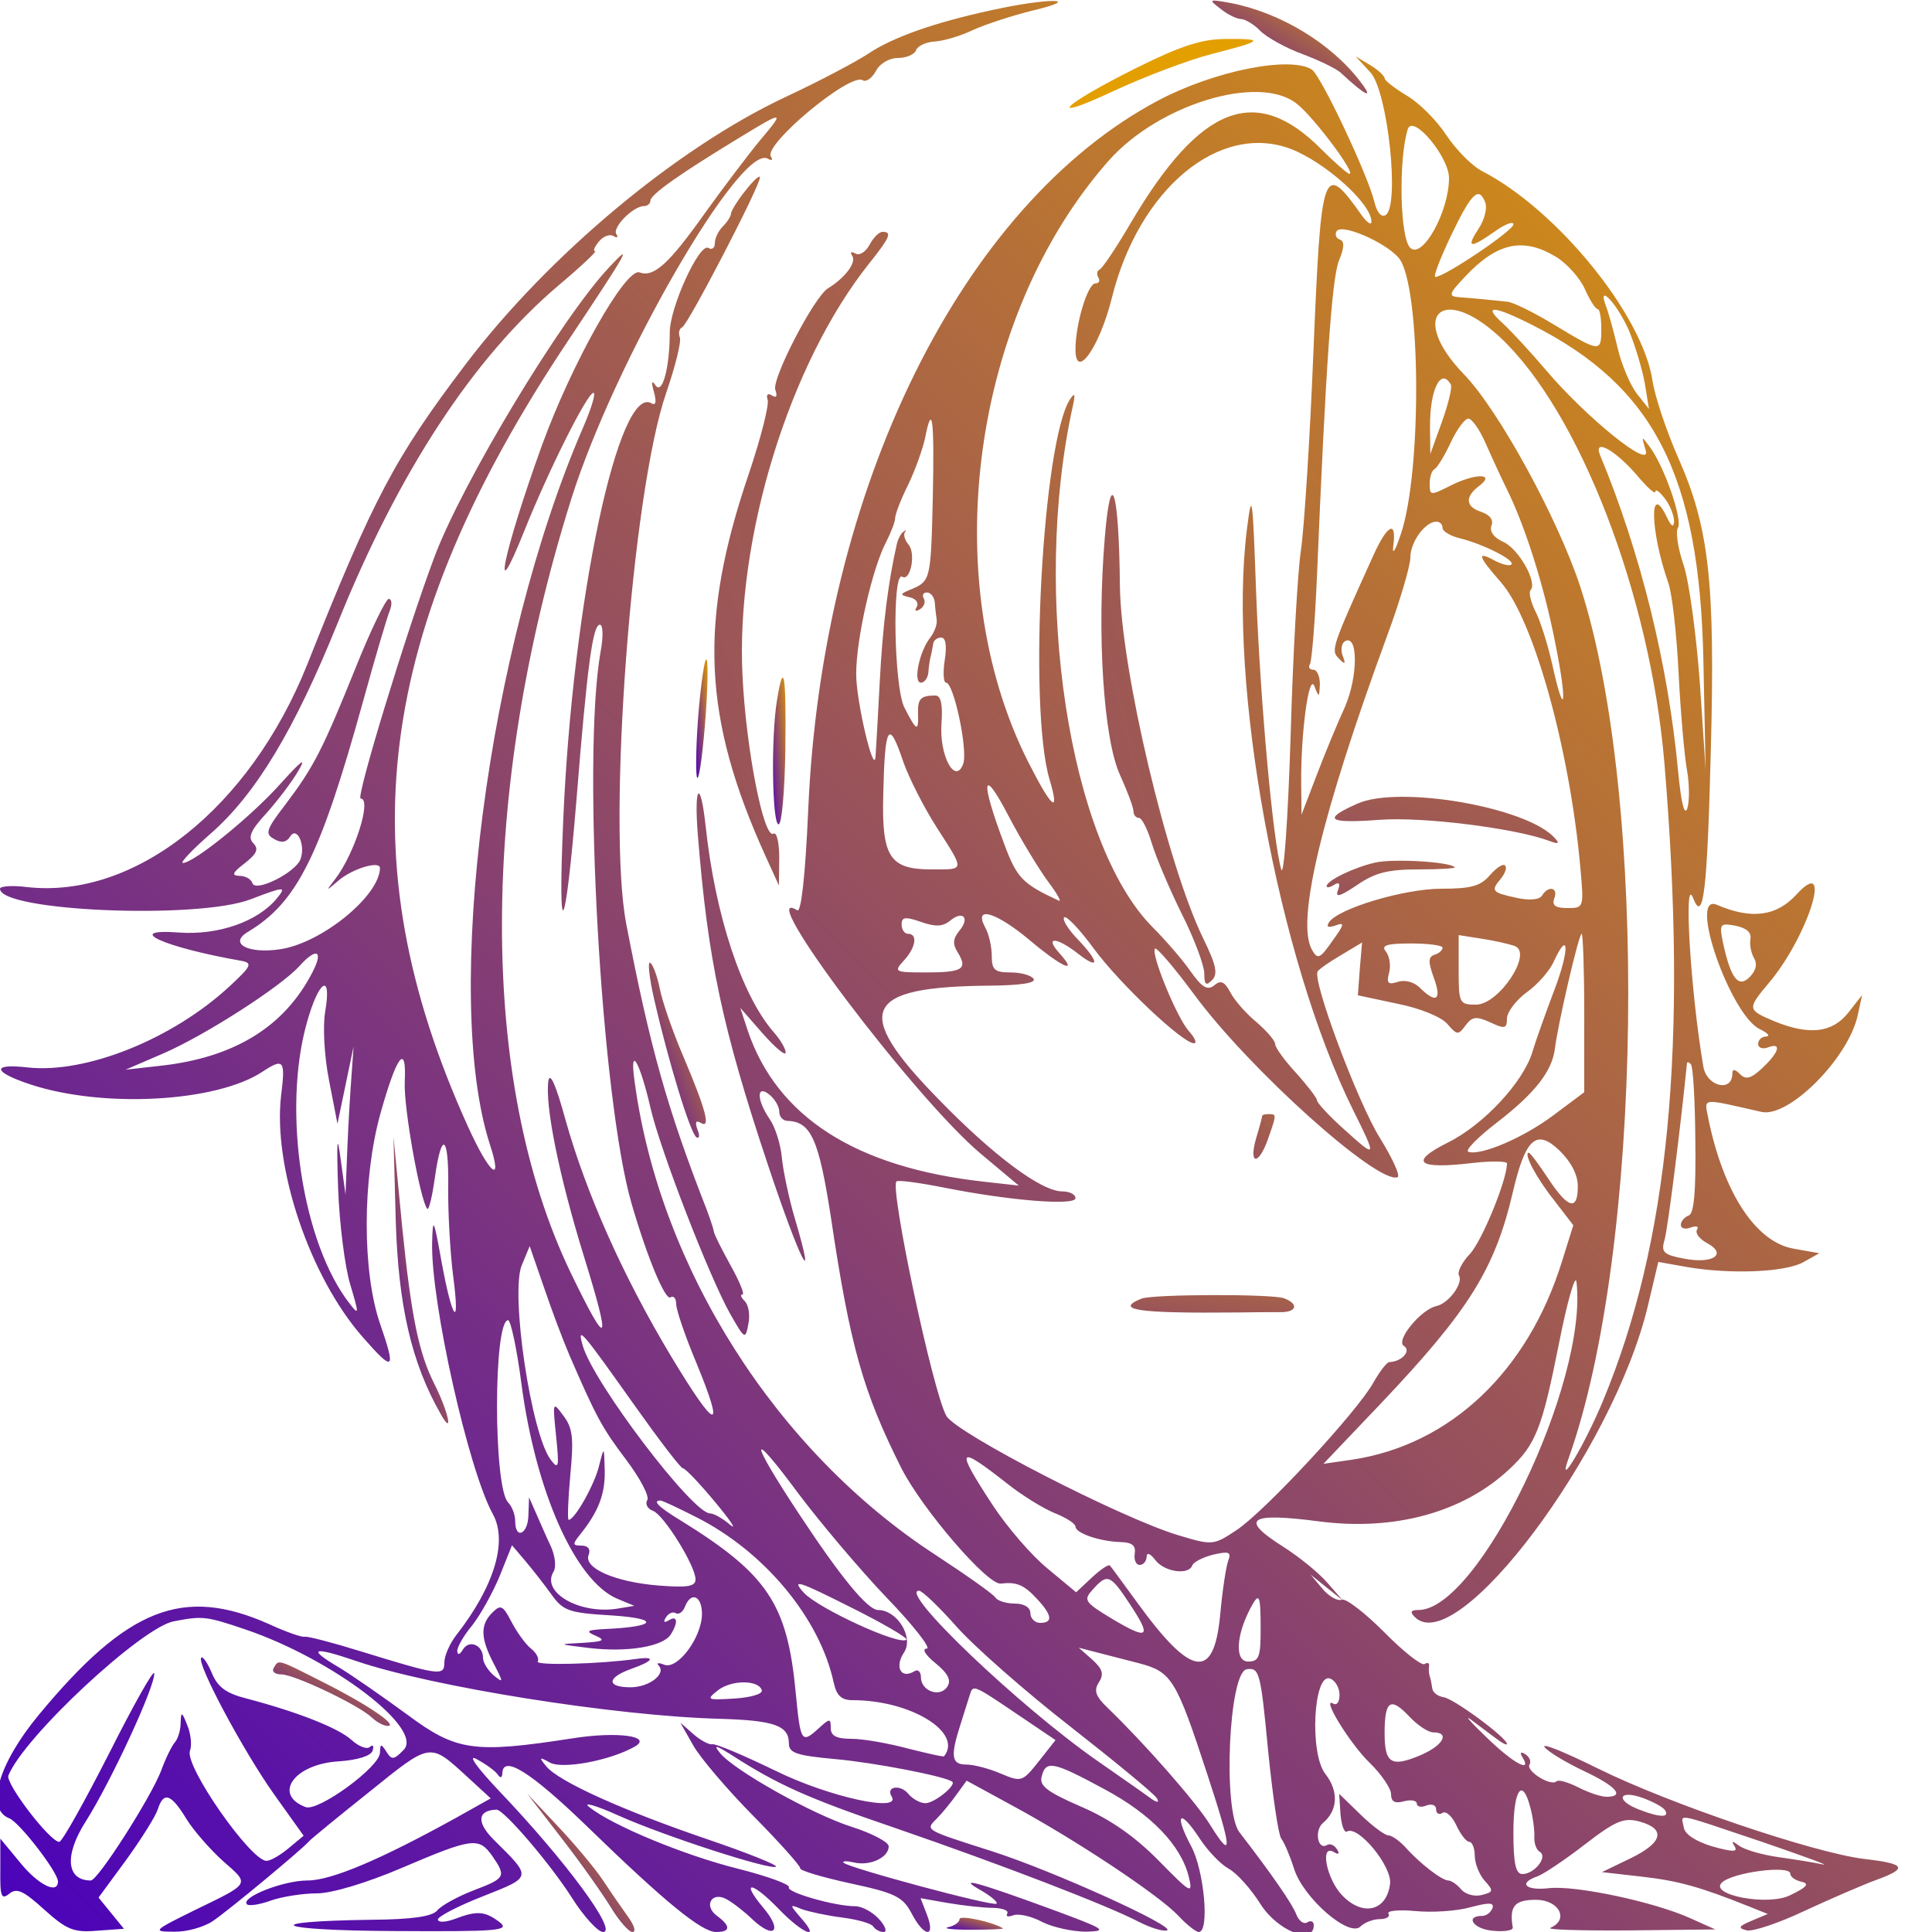 <?xml version="1.0" standalone="no"?>
<!DOCTYPE svg PUBLIC "-//W3C//DTD SVG 20010904//EN"
 "http://www.w3.org/TR/2001/REC-SVG-20010904/DTD/svg10.dtd">
<svg version="1.0" xmlns="http://www.w3.org/2000/svg"
 width="300pt" height="300pt" viewBox="0 0 300 300"
 preserveAspectRatio="xMidYMid meet">
<defs>
  <linearGradient id="gradient1" x1="0%" y1="0%" x2="100%" y2="100%">
      <stop offset="0" style="stop-color:#4800bd;stop-opacity:1"/>
      <stop offset="1" style="stop-color:#e39f00;stop-opacity:1"/>
  </linearGradient>
  <linearGradient id="gradient2" x1="0%" y1="0%" x2="100%" y2="100%">
      <stop offset="0" style="stop-color:#e39f00;stop-opacity:1"/>
      <stop offset="1" style="stop-color:#e39f00;stop-opacity:1"/>
  </linearGradient>
  <linearGradient id="gradient3" x1="0%" y1="0%" x2="100%" y2="100%">
      <stop offset="0" style="stop-color:#97515c;stop-opacity:1"/>
      <stop offset="1" style="stop-color:#a96348;stop-opacity:1"/>
  </linearGradient>
  
</defs>

<g transform="translate(0,300) scale(0.05,-0.05)"
 stroke="none">
<path style="fill:url(#gradient1);" d="M3082 5969 c-181 -39 -310 -85 -386 -136 -36 -24 -151 -85 -256 -134
-339 -159 -737 -492 -993 -829 -222 -293 -287 -416 -493 -934 -178 -445 -534
-728 -869 -691 -47 6 -85 3 -85 -5 0 -70 612 -96 778 -33 107 41 113 41 81 2
-59 -71 -181 -114 -303 -105 -177 13 -47 -46 194 -88 35 -7 31 -16 -37 -79
-177 -164 -446 -272 -627 -252 -114 13 -109 -14 9 -53 225 -74 576 -55 719 39
67 44 73 38 59 -73 -26 -222 89 -564 254 -751 96 -110 104 -104 53 43 -55 161
-55 447 1 650 51 183 82 224 76 100 -4 -80 49 -372 70 -394 5 -5 15 37 23 93
21 152 44 138 42 -25 -1 -79 6 -202 15 -274 23 -173 -2 -143 -36 43 -24 134
-27 139 -29 57 -4 -184 113 -706 189 -843 46 -84 4 -224 -114 -375 -20 -26
-37 -64 -37 -85 0 -43 -14 -41 -264 36 -84 26 -161 46 -170 44 -9 -2 -58 15
-110 39 -267 119 -440 51 -715 -281 -127 -153 -167 -293 -92 -322 31 -12 151
-167 151 -196 0 -41 -61 -11 -117 58 l-62 75 0 -97 c-1 -83 3 -94 28 -74 23
19 44 9 108 -49 70 -63 92 -72 164 -66 l84 6 -40 49 -39 48 86 117 c47 65 91
135 98 157 18 56 41 49 89 -30 23 -37 75 -96 114 -131 83 -73 87 -67 -88 -152
-130 -64 -133 -67 -64 -67 38 -1 92 14 120 33 49 33 280 225 299 248 6 7 90
76 188 154 191 154 186 153 302 47 l74 -68 -107 -60 c-235 -130 -388 -195
-462 -195 -76 0 -209 -53 -188 -74 6 -6 40 -1 75 12 35 12 99 22 142 22 46 0
154 32 266 80 218 93 237 95 279 36 44 -64 41 -69 -59 -107 -49 -19 -100 -47
-112 -62 -16 -19 -78 -28 -205 -29 -357 -5 -302 -33 67 -35 329 -2 366 1 331
28 -45 34 -70 36 -140 9 -28 -10 -51 -11 -51 -1 0 9 63 42 140 72 154 61 153
57 33 176 -54 54 -50 91 9 93 23 0 167 -168 235 -275 37 -58 80 -105 96 -105
47 0 -117 222 -322 437 -71 75 -100 116 -71 100 28 -15 57 -36 65 -47 9 -13
14 -12 15 2 1 60 88 5 260 -161 246 -239 359 -331 404 -331 45 0 46 18 3 50
-43 31 -17 77 29 52 19 -10 55 -38 80 -62 69 -65 96 -37 34 36 -72 86 -35 82
50 -6 73 -76 131 -98 68 -27 -37 43 -37 44 2 28 22 -8 78 -20 125 -26 47 -6
91 -18 97 -28 6 -9 20 -17 32 -17 12 0 6 18 -14 40 -20 22 -53 40 -74 40 -64
0 -216 44 -206 59 5 8 -65 34 -156 57 -169 42 -393 135 -464 192 -22 17 19 6
90 -26 145 -65 477 -172 490 -159 5 5 -92 44 -216 86 -264 90 -459 179 -497
225 -24 29 -23 31 11 12 39 -21 185 6 262 49 60 33 -52 49 -195 26 -304 -47
-358 -39 -510 74 -75 55 -170 121 -211 146 -102 60 -84 67 51 21 233 -80 808
-172 1134 -180 165 -5 211 -21 211 -76 0 -30 23 -38 144 -49 122 -11 339 -53
363 -70 15 -10 -55 -67 -83 -67 -16 0 -40 13 -54 30 -24 29 -70 22 -51 -9 32
-51 -194 -2 -359 79 -99 48 -188 86 -198 83 -9 -2 -35 11 -58 31 l-41 36 39
-69 c21 -38 105 -137 187 -220 82 -83 148 -157 146 -163 -2 -7 69 -28 156 -47
140 -30 163 -42 190 -93 38 -74 76 -78 48 -5 l-20 52 85 -15 c48 -8 110 -15
140 -15 30 -1 50 -8 44 -18 -5 -9 3 -11 19 -5 16 6 57 -3 90 -21 34 -17 95
-30 137 -30 68 2 58 8 -104 68 -240 88 -301 104 -223 60 31 -18 52 -36 48 -41
-10 -10 -459 111 -475 127 -5 6 9 6 32 1 49 -12 108 15 108 50 0 13 -51 40
-113 60 -122 38 -369 177 -411 230 -21 26 -14 25 34 -5 144 -93 237 -135 510
-228 328 -113 658 -240 756 -291 37 -19 76 -31 88 -27 32 10 -353 185 -544
246 -210 67 -207 65 -171 101 17 17 44 50 61 74 l32 44 143 -78 c193 -104 455
-278 514 -341 26 -28 55 -51 64 -51 34 0 17 191 -24 267 -53 100 -36 118 25
26 25 -39 66 -82 91 -96 25 -13 70 -63 100 -111 53 -83 165 -127 165 -65 0 12
-9 16 -20 9 -11 -7 -26 4 -34 24 -11 31 -76 125 -177 256 -52 68 -33 498 23
506 39 6 43 -9 66 -250 14 -140 32 -264 41 -276 9 -11 27 -53 40 -94 29 -91
171 -214 206 -179 13 13 40 23 60 23 21 0 33 8 27 17 -6 9 32 13 84 8 53 -5
129 0 171 12 57 15 74 15 68 -3 -5 -13 -19 -24 -32 -24 -55 0 -27 -41 32 -46
36 -4 65 1 63 10 -11 66 5 86 72 86 72 0 104 -62 45 -87 -14 -6 96 -9 244 -8
l268 3 -78 35 c-113 51 -358 103 -440 93 -72 -8 -95 16 -34 37 19 7 85 51 147
99 96 74 121 84 170 71 83 -23 72 -66 -30 -115 l-87 -42 123 -14 c115 -13 182
-32 332 -92 l60 -24 -50 -21 c-41 -17 -44 -23 -15 -30 19 -4 100 23 180 61 80
37 179 80 220 95 102 37 94 51 -36 66 -156 19 -605 171 -827 281 -103 51 -177
81 -165 66 12 -15 67 -48 122 -74 100 -47 129 -80 70 -80 -17 0 -56 13 -87 29
-32 16 -62 25 -68 19 -17 -17 -96 32 -84 52 6 9 0 24 -13 32 -14 9 -18 6 -9
-9 32 -52 -30 -18 -112 62 -49 47 -70 71 -47 54 22 -17 57 -43 76 -57 19 -15
35 -23 35 -18 0 19 -164 140 -196 145 -19 3 -35 15 -36 28 -2 13 -5 30 -8 38
-3 8 -3 22 -2 31 2 10 -5 12 -14 6 -10 -5 -66 39 -125 99 -60 60 -119 106
-132 101 -13 -5 -40 10 -60 34 l-37 44 50 -40 50 -40 -49 56 c-27 31 -88 80
-135 110 -138 87 -109 108 112 79 233 -30 446 28 589 162 83 77 102 127 155
393 26 132 51 217 54 188 36 -312 -304 -1018 -491 -1018 -24 0 -27 -6 -11 -22
131 -131 615 515 723 964 l33 139 90 -16 c136 -23 304 -16 360 15 l50 28 -79
14 c-118 20 -219 174 -266 406 -12 64 -25 62 165 19 85 -20 273 169 300 303
l13 60 -43 -55 c-50 -63 -122 -71 -231 -26 -83 35 -83 38 -16 118 122 144 203
403 86 275 -62 -68 -140 -78 -247 -32 -91 39 41 -341 133 -386 25 -12 34 -22
20 -23 -14 0 -25 -11 -25 -23 0 -12 14 -17 30 -11 44 17 36 -14 -16 -63 -36
-34 -52 -38 -70 -20 -16 16 -24 17 -24 2 0 -59 -79 -41 -90 21 -40 233 -62
602 -32 524 32 -81 44 20 55 454 14 528 -5 696 -101 913 -37 84 -73 192 -80
240 -31 204 -295 529 -528 650 -32 16 -82 67 -112 112 -30 46 -85 101 -123
123 -38 23 -69 47 -69 54 0 7 -20 26 -45 41 l-45 27 46 -50 c54 -58 92 -416
47 -443 -13 -8 -27 8 -35 42 -21 85 -166 392 -194 410 -68 43 -303 -4 -477
-96 -609 -323 -1044 -1202 -1087 -2203 -9 -205 -22 -320 -34 -312 -143 88 365
-585 571 -757 l117 -98 -107 12 c-399 44 -644 201 -735 470 l-23 70 70 -80
c39 -44 70 -70 71 -59 0 12 -16 39 -35 61 -101 114 -184 364 -214 646 -16 146
-36 122 -24 -28 31 -391 76 -602 217 -1025 98 -295 156 -411 85 -171 -19 64
-37 150 -41 192 -4 42 -21 95 -38 119 -41 60 -41 109 0 75 17 -14 30 -37 30
-52 0 -16 11 -28 25 -29 74 -2 98 -57 136 -303 59 -397 100 -540 218 -775 65
-128 268 -364 309 -359 49 6 72 -4 111 -46 49 -52 52 -76 11 -76 -16 0 -30 14
-30 30 0 18 -19 30 -49 30 -27 0 -54 9 -60 19 -7 11 -91 70 -187 133 -493 321
-855 890 -933 1468 -17 118 15 67 49 -80 30 -131 183 -526 248 -641 45 -79 47
-80 56 -31 6 27 1 59 -11 71 -12 12 -15 21 -7 21 7 0 -9 40 -37 90 -27 49 -51
96 -52 105 -1 8 -11 38 -21 65 -124 317 -177 506 -251 890 -60 312 17 1342
124 1650 28 82 48 160 42 173 -5 14 -1 27 8 31 17 7 241 437 241 465 0 9 -20
-9 -45 -41 -25 -31 -45 -64 -45 -72 0 -7 -11 -25 -25 -39 -14 -14 -25 -37 -25
-52 0 -15 -9 -22 -20 -15 -28 17 -120 -185 -120 -262 0 -109 -23 -195 -44
-165 -12 18 -14 11 -5 -21 8 -29 6 -42 -7 -35 -102 64 -246 -612 -275 -1297
-17 -396 6 -361 41 63 34 424 51 547 73 547 10 0 11 -38 2 -85 -58 -327 2
-1391 97 -1715 49 -168 104 -299 120 -289 10 6 18 -3 18 -21 0 -18 28 -100 62
-181 92 -223 63 -215 -78 19 -150 250 -264 507 -328 735 -29 106 -48 150 -53
120 -11 -77 34 -297 109 -540 88 -284 78 -299 -40 -55 -285 594 -284 1491 2
2402 135 429 528 1108 611 1057 12 -7 16 -4 9 7 -23 37 246 261 285 237 10 -7
29 6 41 28 12 24 42 41 69 41 26 0 51 11 56 24 4 13 30 25 56 27 27 1 81 17
119 35 39 18 124 46 190 62 158 38 46 39 -128 1z m945 -291 c52 -40 185 -218
164 -218 -6 0 -47 36 -90 79 -201 201 -373 135 -588 -229 -45 -77 -89 -143
-98 -147 -8 -3 -10 -15 -4 -25 6 -10 2 -18 -9 -18 -24 0 -62 -126 -62 -205 0
-99 75 7 113 160 84 339 335 547 557 462 107 -42 251 -171 249 -226 0 -11 -13
-3 -29 19 -121 171 -127 156 -151 -421 -11 -274 -29 -553 -39 -619 -10 -66
-25 -327 -32 -580 -8 -253 -21 -437 -29 -410 -26 89 -65 522 -78 860 -11 307
-13 320 -29 193 -59 -477 97 -1329 330 -1800 75 -151 74 -152 -27 -61 -47 42
-85 83 -85 91 0 7 -29 45 -65 85 -36 39 -65 79 -65 90 0 10 -26 40 -57 67 -32
26 -69 68 -82 93 -18 34 -30 39 -50 22 -21 -17 -38 -7 -74 44 -25 36 -78 97
-117 136 -260 261 -378 1034 -248 1620 8 37 6 42 -9 20 -85 -132 -130 -953
-64 -1179 34 -114 8 -93 -66 53 -286 567 -176 1385 251 1868 155 174 466 269
583 176z m-1666 -113 c-34 -41 -113 -145 -174 -230 -111 -156 -157 -197 -201
-181 -43 15 -211 -283 -304 -540 -119 -330 -160 -528 -53 -261 74 185 195 427
214 427 8 0 -6 -47 -31 -105 -298 -685 -439 -1774 -290 -2231 41 -126 -2 -90
-69 58 -378 834 -289 1539 310 2438 190 285 205 312 128 229 -147 -156 -456
-669 -542 -899 -85 -226 -245 -750 -229 -750 36 0 -19 -172 -79 -250 -30 -39
-30 -39 11 -4 44 37 128 62 128 38 -1 -86 -181 -233 -310 -252 -100 -15 -161
18 -100 54 152 91 224 234 357 714 38 138 76 266 84 285 7 19 6 35 -4 35 -9
-1 -56 -97 -103 -215 -103 -255 -129 -306 -218 -424 -60 -78 -64 -91 -34 -107
22 -13 38 -10 49 8 21 34 49 -27 32 -71 -16 -41 -139 -103 -149 -74 -4 13 -22
23 -41 23 -25 1 -21 10 17 39 38 30 44 44 27 62 -18 18 -9 40 40 93 34 38 80
98 100 133 26 44 9 31 -56 -41 -90 -101 -269 -246 -303 -246 -10 0 29 41 86
91 140 122 261 323 395 655 189 469 421 823 686 1048 69 58 120 106 113 106
-7 0 -2 13 12 30 13 16 34 24 45 17 12 -7 16 -4 9 6 -13 21 53 87 86 87 11 0
20 8 20 17 0 19 96 86 279 197 136 83 139 82 62 -9z m2139 -118 c0 -104 -82
-252 -120 -217 -33 30 -37 277 -8 369 16 48 128 -86 128 -152z m113 -77 c6
-17 -3 -53 -21 -80 -40 -61 -27 -63 50 -9 32 23 58 33 58 22 0 -19 -214 -163
-242 -163 -8 0 15 58 49 130 64 133 86 153 106 100z m-269 -171 c69 -83 73
-664 6 -859 -17 -51 -27 -66 -23 -35 11 81 -18 67 -62 -30 -129 -285 -133
-295 -107 -320 19 -20 22 -18 12 8 -7 18 -4 38 6 45 42 26 42 -108 1 -203 -24
-52 -64 -149 -89 -215 l-46 -120 -1 92 c-2 159 24 351 41 307 14 -36 15 -36
17 6 0 25 -9 45 -20 45 -12 0 -17 8 -11 17 6 10 16 134 22 275 27 644 46 922
68 978 17 41 18 61 3 66 -12 4 -16 16 -10 26 15 25 151 -34 193 -83z m489 3
c34 -21 74 -66 89 -100 15 -34 33 -62 40 -62 6 0 11 -27 11 -60 0 -75 -3 -75
-144 10 -64 39 -131 72 -148 73 -45 5 -106 11 -150 14 -34 3 -32 10 20 65 99
105 180 122 282 60z m226 -229 c19 -46 41 -119 49 -163 l13 -80 -38 48 c-20
26 -47 89 -59 140 -12 51 -28 109 -36 130 -30 78 35 8 71 -75z m-402 -19 c247
-229 468 -801 512 -1324 73 -879 14 -1488 -191 -1981 -56 -135 -144 -282 -107
-179 231 644 250 2051 37 2707 -69 211 -254 550 -362 661 -172 178 -71 284
111 116z m103 36 c377 -191 518 -466 530 -1040 l7 -340 -18 270 c-11 148 -33
312 -50 364 -18 52 -26 105 -18 117 15 24 -41 187 -86 249 -28 38 -28 38 -14
-9 18 -62 -185 102 -312 252 -45 53 -104 117 -131 142 -66 59 -30 57 92 -5z
m-254 -185 c4 -8 -8 -60 -28 -115 l-36 -100 -1 83 c-1 117 34 188 65 132z
m-1609 -346 c-6 -259 -7 -264 -67 -289 -36 -15 -37 -17 -5 -25 20 -4 29 -18
22 -30 -8 -13 -4 -15 10 -7 13 8 18 23 12 33 -6 11 -2 19 10 19 11 0 22 -13
24 -30 1 -16 4 -41 6 -55 2 -14 -7 -38 -20 -55 -34 -43 -54 -140 -29 -140 11
0 21 14 23 30 1 17 4 39 7 50 3 11 6 29 8 40 1 11 12 20 25 20 14 0 18 -25 11
-70 -6 -38 -4 -70 4 -70 24 0 69 -212 53 -253 -25 -66 -75 28 -67 128 4 58 -2
85 -19 85 -46 0 -55 -10 -54 -55 2 -59 -4 -57 -42 17 -33 63 -39 426 -7 407
25 -16 43 71 20 99 -12 14 -17 32 -12 39 6 7 4 8 -4 2 -8 -5 -16 -21 -20 -35
-27 -117 -45 -256 -54 -434 -6 -115 -12 -219 -13 -230 -5 -61 -61 176 -60 258
0 108 50 327 93 409 15 29 28 63 28 74 0 12 18 59 41 105 22 46 45 111 52 144
22 112 29 61 24 -181z m1716 166 c18 -41 48 -106 67 -145 56 -113 115 -298
150 -477 38 -188 30 -245 -9 -68 -14 63 -38 139 -53 167 -14 29 -21 58 -15 65
23 23 -36 128 -84 150 -30 13 -44 33 -37 51 7 17 -5 33 -31 42 -50 16 -53 47
-6 82 52 40 -18 38 -96 -3 -56 -28 -59 -28 -59 9 0 21 7 42 15 45 8 4 31 41
50 82 19 41 44 75 55 75 11 0 35 -34 53 -75z m475 -106 c29 -34 52 -55 53 -46
0 10 13 0 30 -22 16 -21 28 -53 28 -70 -1 -21 -9 -16 -23 14 -55 114 -51 -45
5 -205 12 -33 26 -159 32 -280 6 -121 18 -256 26 -301 8 -45 8 -98 1 -120 -9
-24 -19 19 -28 111 -31 336 -117 684 -243 987 -22 55 51 13 119 -68z m-608
-159 c0 -10 25 -25 55 -32 72 -18 171 -68 159 -81 -6 -6 -29 0 -52 12 -57 31
-53 15 19 -67 102 -116 214 -519 247 -887 11 -124 11 -125 -40 -125 -38 0 -49
8 -41 30 13 34 -18 41 -38 9 -7 -13 -38 -16 -76 -8 -80 17 -84 22 -53 59 14
17 21 36 14 42 -6 7 -27 -7 -47 -30 -29 -34 -59 -42 -151 -42 -115 0 -323 -62
-349 -105 -9 -14 -2 -17 21 -9 29 11 27 3 -10 -48 -39 -56 -46 -59 -64 -27
-49 89 30 419 234 975 40 108 72 217 72 243 0 48 46 111 81 111 11 0 19 -9 19
-20z m-1674 -728 c17 -48 63 -139 102 -200 89 -139 90 -132 -15 -132 -130 0
-155 38 -150 232 5 219 17 237 63 100z m449 -370 c28 -37 43 -64 33 -59 -112
52 -130 70 -169 175 -75 199 -69 245 11 92 40 -77 97 -170 125 -208z m-304
-121 c40 33 62 8 28 -32 -20 -25 -21 -41 -4 -68 31 -51 14 -61 -101 -61 -96 0
-99 2 -67 37 37 40 44 83 13 83 -11 0 -20 13 -20 29 0 23 11 25 60 8 45 -16
68 -15 91 4z m247 -61 c100 -84 153 -108 92 -40 -47 52 -10 51 57 -1 69 -54
68 -27 -1 45 -29 30 -48 61 -41 67 6 7 48 -37 92 -97 80 -109 276 -294 311
-294 10 0 3 17 -16 38 -37 41 -119 241 -105 256 5 5 60 -59 122 -143 171 -232
569 -589 631 -567 10 3 -15 58 -54 121 -69 110 -211 490 -194 518 4 7 37 30
73 51 l65 39 -7 -82 -6 -82 122 -26 c71 -14 137 -41 156 -63 30 -35 34 -35 56
-5 21 28 33 30 77 10 45 -21 52 -20 52 12 0 19 27 56 61 81 34 24 71 67 83 93
49 107 51 40 3 -86 -28 -74 -59 -161 -68 -192 -28 -93 -151 -226 -262 -281
-122 -61 -96 -84 74 -64 60 7 109 6 109 -1 0 -52 -77 -239 -114 -280 -26 -27
-41 -58 -35 -68 14 -24 -32 -87 -70 -95 -49 -11 -128 -108 -101 -124 24 -15
-7 -49 -45 -50 -8 0 -30 -29 -50 -64 -49 -89 -337 -400 -425 -458 -71 -47 -74
-48 -180 -16 -175 52 -691 317 -721 371 -42 74 -176 707 -155 728 5 5 71 -4
147 -19 205 -41 409 -57 409 -33 0 12 -19 21 -41 21 -65 0 -214 111 -384 286
-270 276 -236 350 161 353 92 1 142 8 134 21 -7 11 -39 20 -71 20 -50 0 -59 8
-59 51 0 29 -9 69 -21 90 -36 68 35 46 139 -41z m2238 3 c-3 -18 3 -45 12 -60
10 -17 5 -38 -14 -57 -35 -36 -59 -5 -83 106 -12 59 -10 62 39 53 34 -7 50
-21 46 -42z m-732 -21 c58 -21 -49 -182 -120 -182 -52 0 -54 4 -54 108 l0 108
70 -11 c39 -6 85 -16 104 -23z m216 -208 l0 -246 -95 -71 c-93 -70 -226 -127
-265 -114 -11 4 29 45 89 91 119 92 171 159 180 230 9 75 74 356 83 356 4 0 8
-111 8 -246z m-440 203 c0 -8 -11 -18 -25 -22 -20 -7 -20 -22 -2 -72 25 -68 8
-81 -42 -32 -18 19 -47 27 -69 20 -31 -10 -37 -5 -28 28 6 23 1 52 -10 66 -16
19 2 25 78 25 54 0 98 -6 98 -13z m-3510 -77 c-87 -169 -243 -265 -473 -290
l-107 -12 116 50 c128 55 365 207 423 271 54 60 77 50 41 -19z m40 -121 c-8
-46 -3 -140 12 -215 l26 -134 25 120 25 120 -9 -128 c-5 -70 -10 -174 -12
-230 l-4 -102 -15 110 c-11 83 -13 60 -8 -90 4 -110 21 -245 38 -300 27 -91
27 -96 -1 -60 -148 188 -211 601 -134 874 37 133 78 158 57 35z m4255 -401 c2
-160 -4 -228 -21 -233 -13 -5 -24 -18 -24 -29 0 -11 14 -15 31 -8 17 6 26 3
19 -7 -6 -11 8 -29 32 -42 63 -34 18 -65 -71 -48 -64 12 -73 20 -62 57 10 31
51 359 70 550 1 5 6 4 12 -3 7 -6 13 -112 14 -237z m-365 -142 c0 -78 -30 -70
-92 24 -29 44 -56 80 -60 80 -18 0 23 -78 78 -147 l60 -78 -35 -112 c-106
-342 -347 -570 -651 -616 l-90 -13 178 187 c274 289 355 418 411 660 39 165
73 194 144 126 36 -35 57 -75 57 -111z m-3131 -526 c83 -192 102 -226 176
-324 43 -57 73 -114 65 -125 -7 -12 1 -27 18 -33 34 -13 132 -171 132 -213 0
-22 -25 -26 -115 -19 -135 11 -233 54 -217 95 7 18 -2 29 -22 29 -28 0 -29 4
-4 35 57 71 78 126 76 200 -2 74 -2 74 -17 15 -13 -58 -76 -170 -95 -170 -4 0
-2 62 5 138 11 114 8 147 -21 185 -34 46 -34 45 -23 -63 10 -97 8 -106 -17
-73 -61 82 -125 514 -90 603 l25 60 45 -130 c24 -71 60 -166 79 -210z m-150
-85 c44 -337 168 -615 298 -670 l53 -22 -48 -8 c-119 -21 -243 49 -203 114 9
14 5 49 -8 78 -14 29 -34 76 -46 103 l-22 50 -2 -55 c-1 -60 -41 -78 -41 -19
0 20 -10 46 -22 58 -46 46 -46 566 0 566 8 0 27 -88 41 -195z m352 -70 c76
-107 143 -195 150 -195 7 0 52 -47 100 -105 48 -58 69 -89 46 -70 -22 19 -50
35 -62 35 -54 0 -361 404 -395 520 -19 66 -5 49 161 -185z m782 -596 c84 -87
140 -159 125 -159 -16 0 -4 -20 27 -45 39 -32 50 -53 37 -73 -22 -35 -82 -14
-82 29 0 17 -9 26 -20 19 -42 -26 -63 13 -32 59 30 47 -22 131 -81 131 -32 0
-114 99 -244 296 -157 237 -159 276 -3 65 67 -89 189 -234 273 -322z m377 352
c44 -35 109 -75 145 -90 36 -14 65 -33 65 -42 0 -20 74 -46 140 -48 36 -1 48
-11 44 -36 -3 -19 4 -35 15 -35 12 0 21 11 22 25 0 15 11 11 27 -10 28 -37
104 -48 115 -16 4 10 33 25 65 33 48 11 56 8 47 -17 -7 -17 -19 -95 -26 -174
-20 -200 -89 -189 -255 39 -44 60 -83 114 -87 118 -4 5 -29 -12 -56 -37 l-49
-46 -89 74 c-49 40 -126 129 -171 198 -117 179 -110 188 48 64z m-969 -102
c213 -107 385 -315 428 -514 9 -41 24 -55 59 -55 180 0 343 -100 284 -174 -2
-3 -53 9 -113 24 -60 16 -138 30 -174 30 -47 0 -65 9 -65 33 0 31 -3 31 -37 0
-54 -49 -57 -45 -72 112 -26 274 -87 366 -357 533 -69 42 -89 62 -63 62 6 0
55 -23 110 -51z m-449 -240 c37 -52 54 -58 190 -66 149 -10 137 -35 -22 -42
-58 -3 -63 -7 -30 -21 32 -14 24 -18 -40 -22 -79 -4 -79 -4 20 -16 117 -14
229 4 253 42 24 38 21 61 -6 44 -15 -9 -18 -5 -9 9 8 13 22 19 31 13 9 -5 22
4 28 20 19 49 53 34 53 -22 0 -72 -75 -174 -117 -158 -17 7 -25 6 -18 -2 26
-26 -29 -68 -87 -68 -75 0 -74 30 2 57 71 25 78 40 15 31 -112 -16 -313 -21
-305 -8 5 9 -4 27 -22 41 -17 14 -44 52 -60 83 -26 50 -33 54 -59 28 -38 -38
-37 -79 4 -158 31 -60 31 -62 0 -37 -18 16 -33 40 -33 54 0 40 -42 58 -62 27
-11 -18 -17 -19 -18 -5 0 13 21 49 47 80 25 32 63 100 85 153 l38 95 40 -47
c22 -26 59 -73 82 -105z m1103 -141 c-20 -20 -272 96 -318 145 -40 44 -21 39
140 -42 103 -51 183 -98 178 -103z m694 110 c69 -104 58 -113 -56 -45 -86 52
-89 58 -59 91 45 50 54 47 115 -46z m-538 -70 c54 -61 213 -201 353 -310 139
-109 261 -209 269 -223 9 -15 -1 -14 -26 5 -23 17 -97 68 -164 115 -242 170
-614 525 -549 525 10 0 62 -50 117 -112z m944 -8 c0 -86 -5 -100 -39 -100 -41
0 -38 79 7 165 28 53 32 44 32 -65z m-3154 0 c272 -92 558 -310 492 -375 -30
-31 -37 -31 -53 -5 -17 26 -19 25 -20 -3 0 -44 -192 -184 -231 -169 -103 39
-35 134 103 142 59 4 100 17 105 33 5 15 1 20 -8 12 -9 -9 -35 1 -58 22 -41
37 -169 87 -325 128 -63 16 -90 35 -108 79 -13 31 -28 53 -33 48 -16 -16 131
-291 228 -427 l90 -126 -47 -39 c-25 -21 -56 -39 -68 -39 -48 -2 -256 295
-238 342 6 16 3 52 -8 78 -17 44 -20 45 -21 8 0 -23 -9 -50 -18 -60 -9 -10
-29 -50 -43 -89 -32 -83 -196 -340 -218 -340 -76 0 -83 78 -16 183 77 121 215
418 213 460 -1 15 -64 -97 -140 -248 -77 -151 -146 -275 -155 -275 -29 0 -168
182 -158 206 49 121 415 461 514 479 89 17 100 16 221 -25z m2775 -105 c103
-27 116 -48 214 -347 77 -235 79 -269 8 -155 -43 70 -204 253 -317 362 -39 37
-45 55 -28 81 16 25 11 41 -21 70 l-42 37 50 -13 c28 -7 89 -23 136 -35z m624
-98 c0 -22 -8 -34 -19 -28 -40 25 50 -123 113 -184 36 -35 66 -79 66 -97 0
-23 12 -30 40 -22 22 6 40 2 40 -7 0 -10 14 -13 30 -6 17 6 30 1 30 -12 0 -13
9 -18 20 -11 11 7 30 -11 43 -39 13 -28 31 -51 40 -51 9 0 17 -20 17 -43 0
-24 14 -59 31 -78 28 -31 27 -35 -9 -44 -23 -6 -51 2 -64 17 -12 15 -31 28
-40 28 -20 0 -89 53 -135 105 -18 19 -41 35 -51 35 -11 0 -50 29 -87 65 l-66
64 4 -63 c3 -35 12 -59 20 -54 34 21 140 -107 134 -162 -10 -84 -83 -103 -147
-38 -50 50 -73 164 -27 136 15 -9 18 -5 9 9 -8 13 -22 19 -31 13 -29 -17 -40
46 -12 69 46 39 49 98 7 152 -50 63 -37 316 15 296 16 -6 29 -29 29 -50z
m-1794 13 c2 -11 -36 -22 -86 -25 -85 -5 -88 -4 -50 26 43 33 128 32 136 -1z
m798 -77 l114 -77 -52 -66 c-51 -64 -54 -65 -118 -38 -37 16 -85 28 -107 28
-46 0 -50 25 -19 122 12 37 25 80 30 95 10 32 10 32 152 -64z m1287 -53 c54 0
30 -42 -42 -72 -89 -37 -109 -24 -109 70 0 100 18 113 75 53 26 -28 60 -51 76
-51z m-1022 -176 c146 -78 239 -175 263 -273 13 -55 7 -52 -94 51 -74 75 -150
128 -240 167 -106 46 -131 65 -123 94 13 51 35 47 194 -39z m1324 -59 c8 -30
13 -71 12 -90 -1 -19 6 -40 17 -46 26 -16 -17 -69 -54 -69 -21 0 -28 33 -28
130 0 133 28 173 53 75z m418 -7 c15 -23 -16 -23 -80 2 -74 28 -66 63 9 37 33
-12 65 -29 71 -39z m301 -98 c131 -45 216 -76 188 -70 -27 6 -90 16 -140 23
-49 7 -103 23 -119 35 -22 16 -25 16 -14 -2 11 -18 -5 -18 -70 0 -52 16 -85
38 -88 59 -7 43 -37 49 243 -45z m88 -99 c0 -10 16 -21 35 -25 26 -6 16 -17
-36 -42 -69 -34 -251 1 -212 39 31 32 213 56 213 28z"/>




<path style="fill:url(#gradient3);" d="M3431 4330 c-25 -299 -4 -624 47 -736 23 -51 42 -101 42 -113 0 -12
8 -21 17 -21 9 0 27 -35 40 -79 13 -43 55 -142 93 -219 39 -77 70 -161 70
-185 0 -35 5 -40 24 -21 19 19 13 47 -27 129 -112 229 -256 837 -259 1095 -3
300 -28 379 -47 150z"/>

<path style="fill:url(#gradient3);" d="M4215 3504 c-110 -49 -92 -62 70 -50 134 10 419 -26 525 -65 31 -12
35 -9 17 10 -88 95 -483 163 -612 105z"/>
<path style="fill:url(#gradient3);" d="M4270 3321 c-66 -15 -150 -56 -150 -73 0 -6 11 -4 23 4 16 10 20 4
12 -17 -9 -24 6 -19 59 16 56 39 97 49 192 49 66 0 117 3 112 7 -19 17 -193
27 -248 14z"/>
<path style="fill:url(#gradient3);" d="M3920 2535 c0 -3 -8 -34 -19 -70 -24 -84 8 -85 37 -2 27 77 27 77 2
77 -11 0 -20 -2 -20 -5z"/>
<path style="fill:url(#gradient3);" d="M3545 1967 c-86 -35 -12 -46 295 -43 50 1 110 1 135 1 52 -1 60 25
13 43 -37 14 -407 13 -443 -1z"/>


<path style="fill:url(#gradient1);" d="M850 820 c-7 -11 4 -20 24 -20 40 0 242 -96 282 -135 15 -14 36 -25
48 -25 35 0 -65 68 -201 136 -144 73 -137 71 -153 44z"/>
<path style="fill:url(#gradient1);" d="M3790 5973 c22 -18 51 -32 64 -32 14 -1 41 -17 60 -37 20 -20 79 -53
131 -72 53 -20 107 -46 120 -59 76 -71 104 -84 60 -27 -91 120 -251 216 -405
245 -66 12 -68 11 -30 -18z"/>
<path style="fill:url(#gradient2);" d="M3531 5790 c-235 -117 -291 -175 -69 -71 95 44 230 95 300 113 161
41 168 48 46 47 -75 0 -140 -21 -277 -89z"/>



<path style="fill:url(#gradient3);" d="M2700 5239 c-12 -22 -32 -34 -44 -26 -13 7 -17 4 -9 -8 13 -21 -23
-68 -75 -100 -43 -25 -177 -284 -164 -316 7 -20 3 -26 -11 -17 -13 8 -18 3
-13 -14 5 -15 -21 -118 -58 -228 -157 -460 -144 -759 52 -1190 l41 -90 1 86
c0 48 -8 81 -18 75 -30 -18 -85 262 -96 489 -22 430 146 973 395 1284 63 79
70 96 40 96 -11 0 -29 -18 -41 -41z"/>


<path style="fill:url(#gradient1);" d="M2170 3795 c-8 -93 -10 -186 -6 -207 5 -21 16 50 25 158 9 108 11
201 5 206 -5 6 -16 -65 -24 -157z"/>
<path style="fill:url(#gradient1);" d="M2413 3825 c-19 -114 -15 -385 5 -385 10 0 19 104 21 230 3 238 -5
284 -26 155z"/>
<path style="fill:url(#gradient1);" d="M2032 2895 c44 -193 112 -415 131 -427 9 -5 11 5 3 24 -8 23 -5 30
10 21 32 -20 17 39 -53 204 -34 79 -67 175 -74 213 -8 39 -21 75 -30 80 -8 6
-3 -46 13 -115z"/>
<path style="fill:url(#gradient1);" d="M1229 2210 c8 -265 49 -443 140 -602 40 -71 24 6 -19 92 -50 98 -73
214 -101 490 l-27 280 7 -260z"/>
<path style="fill:url(#gradient1);" d="M1745 290 c60 -77 128 -174 153 -215 25 -41 55 -75 66 -75 12 0 6 20
-12 45 -18 25 -54 77 -79 115 -26 39 -90 115 -142 170 l-94 100 108 -140z"/>
<path style="fill:url(#gradient1);" d="M2980 40 c0 -9 -16 -21 -35 -25 -19 -4 12 -8 70 -8 57 0 102 2 100 4
-27 19 -135 43 -135 29z"/>
</g>
</svg>

